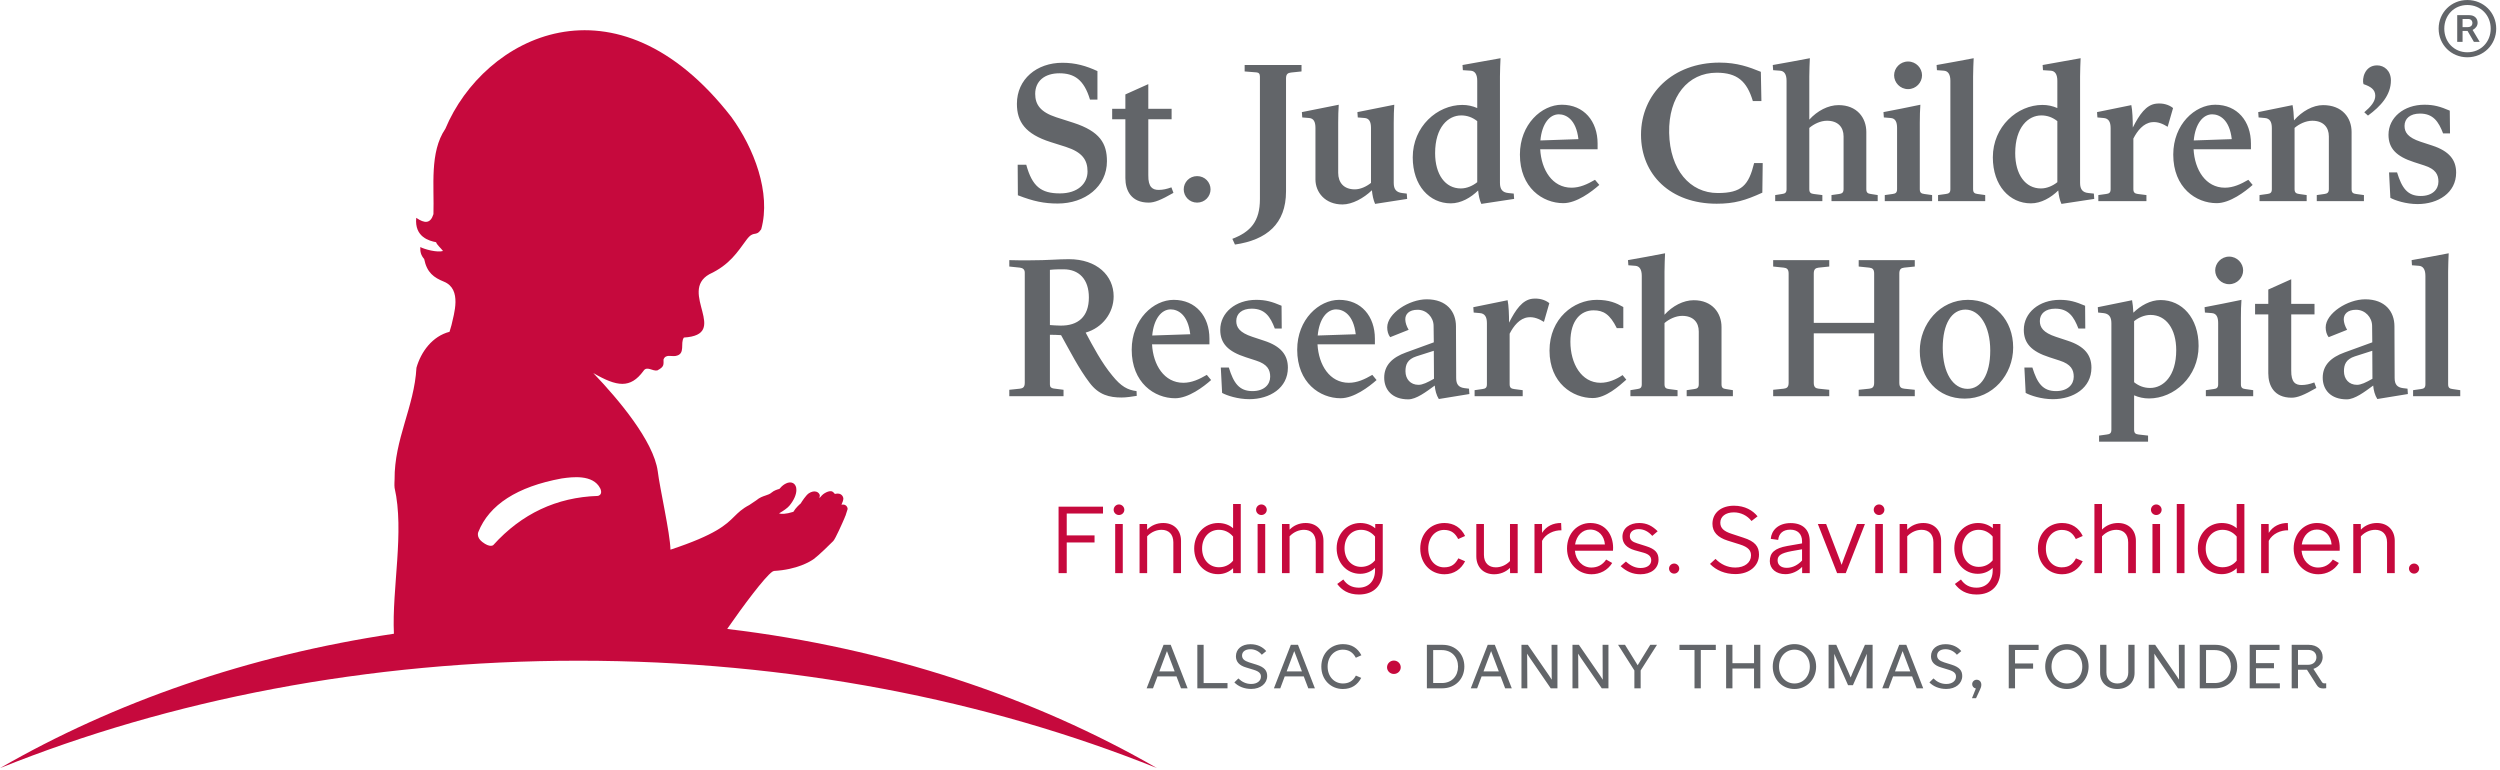 <?xml version="1.0" encoding="UTF-8"?>
<svg width="500px" height="154px" viewBox="0 0 500 154" version="1.1" xmlns="http://www.w3.org/2000/svg" xmlns:xlink="http://www.w3.org/1999/xlink">
    <title>st-jude-childrens-horizontal</title>
    <g id="Symbols" stroke="none" stroke-width="1" fill="none" fill-rule="evenodd">
        <g id="st-jude-childrens-horizontal">
            <g id="ALSAC---Danny-Thomas" transform="translate(229.326, 128.821)">
                <path d="M232.287,1.16 C233.354,1.16 233.957,1.779 233.957,2.641 C233.957,3.436 233.393,4.144 232.236,4.144 L230.271,4.144 L230.271,1.16 L232.287,1.16 Z M229.012,8.843 L230.271,8.843 L230.271,5.128 L232.069,5.128 L233.989,8.135 C234.329,8.67 234.624,8.856 235.303,8.872 C235.55,8.872 235.672,8.843 235.915,8.817 L235.915,7.84 C235.903,7.853 235.585,7.853 235.572,7.853 C235.303,7.853 235.156,7.75 235.034,7.548 L233.354,4.955 C234.467,4.58 235.207,3.686 235.207,2.615 C235.207,1.173 234.124,0.144 232.425,0.144 L229.012,0.144 L229.012,8.843 Z M220.611,8.843 L226.643,8.843 L226.643,7.84 L221.867,7.84 L221.867,4.833 L225.47,4.833 L225.47,3.811 L221.867,3.811 L221.867,1.173 L226.585,1.173 L226.585,0.144 L220.611,0.144 L220.611,8.843 Z M213.595,1.196 C215.624,1.196 216.854,2.628 216.854,4.49 C216.854,6.359 215.637,7.785 213.621,7.785 L211.883,7.785 L211.883,1.196 L213.595,1.196 Z M210.624,8.843 L213.685,8.843 C216.303,8.843 218.114,6.99 218.114,4.49 C218.114,1.99 216.38,0.144 213.768,0.144 L210.624,0.144 L210.624,8.843 Z M201.566,2.75 L201.54,1.907 L202.092,2.75 L206.278,8.843 L207.611,8.843 L207.611,0.144 L206.438,0.144 L206.47,6.304 L206.479,7.119 L205.951,6.304 L201.704,0.144 L200.419,0.144 L200.419,8.843 L201.588,8.843 L201.566,2.75 Z M194.146,7.875 C192.877,7.875 191.957,7.067 191.957,5.66 L191.957,0.144 L190.694,0.144 L190.694,5.763 C190.694,7.724 192.117,8.981 194.146,8.981 C196.14,8.981 197.588,7.689 197.588,5.763 L197.588,0.144 L196.329,0.144 L196.329,5.66 C196.329,7.067 195.393,7.875 194.146,7.875 L194.146,7.875 Z M184.06,7.875 C182.306,7.875 180.976,6.455 180.976,4.49 C180.976,2.526 182.306,1.109 184.06,1.109 C185.8,1.109 187.133,2.526 187.133,4.49 C187.133,6.455 185.8,7.875 184.06,7.875 L184.06,7.875 Z M184.06,-3.8430797e-14 C181.64,-3.8430797e-14 179.713,1.885 179.713,4.49 C179.713,7.106 181.64,8.981 184.06,8.981 C186.463,8.981 188.393,7.106 188.393,4.49 C188.393,1.885 186.463,-3.8430797e-14 184.06,-3.8430797e-14 L184.06,-3.8430797e-14 Z M173.681,8.843 L173.681,4.913 L177.294,4.913 L177.294,3.872 L173.681,3.872 L173.681,1.173 L178.396,1.173 L178.396,0.144 L172.422,0.144 L172.422,8.843 L173.681,8.843 Z M166.617,9.228 C166.803,8.843 166.941,8.51 166.941,8.144 C166.941,7.494 166.524,7.125 166.002,7.125 C165.496,7.125 165.108,7.538 165.108,8.01 C165.108,8.462 165.415,8.798 165.848,8.875 L165.066,10.821 L165.88,10.821 L166.617,9.228 Z M159.935,8.971 C161.832,8.971 163.121,7.853 163.121,6.381 C163.121,5.327 162.604,4.619 160.979,4.109 L159.496,3.647 C158.547,3.337 158.095,2.952 158.095,2.282 C158.095,1.532 158.723,1.022 159.781,1.022 C160.637,1.022 161.47,1.42 162.05,2.131 L162.931,1.397 C162.278,0.628 161.233,0.016 159.781,0.016 C158.031,0.016 156.874,0.987 156.874,2.442 C156.874,3.51 157.515,4.269 158.925,4.676 L160.46,5.151 C161.585,5.5 161.874,5.936 161.874,6.506 C161.874,7.359 161.104,7.974 159.935,7.974 C158.89,7.974 158.044,7.538 157.364,6.865 L156.556,7.663 C157.364,8.481 158.547,8.971 159.935,8.971 L159.935,8.971 Z M149.672,5.462 L151.194,1.397 L152.733,5.462 L149.672,5.462 Z M154.005,8.843 L155.322,8.843 L151.935,0.144 L150.515,0.144 L147.127,8.843 L148.396,8.843 L149.287,6.455 L153.095,6.455 L154.005,8.843 Z M137.537,3.125 L137.528,1.942 L138.044,3.147 L140.287,8.221 L141.258,8.221 L143.508,3.147 L144.037,1.933 L144.012,3.125 L143.986,8.843 L145.197,8.843 L145.197,0.144 L143.662,0.144 L141.258,5.577 L140.803,6.679 L140.338,5.577 L137.928,0.144 L136.393,0.144 L136.393,8.843 L137.566,8.843 L137.537,3.125 Z M129.569,7.875 C127.816,7.875 126.479,6.455 126.479,4.49 C126.479,2.526 127.816,1.109 129.569,1.109 C131.303,1.109 132.64,2.526 132.64,4.49 C132.64,6.455 131.303,7.875 129.569,7.875 L129.569,7.875 Z M129.569,-3.8430797e-14 C127.146,-3.8430797e-14 125.223,1.885 125.223,4.49 C125.223,7.106 127.146,8.981 129.569,8.981 C131.973,8.981 133.899,7.106 133.899,4.49 C133.899,1.885 131.973,-3.8430797e-14 129.569,-3.8430797e-14 L129.569,-3.8430797e-14 Z M121.483,8.843 L122.742,8.843 L122.742,0.144 L121.483,0.144 L121.483,3.824 L117.162,3.824 L117.162,0.144 L115.899,0.144 L115.899,8.843 L117.162,8.843 L117.162,4.891 L121.483,4.891 L121.483,8.843 Z M106.566,1.183 L109.576,1.183 L109.576,8.843 L110.835,8.843 L110.835,1.183 L113.835,1.183 L113.835,0.144 L106.566,0.144 L106.566,1.183 Z M102.072,0.144 L100.726,0.144 L98.207,4.231 L95.675,0.144 L94.29,0.144 L97.55,5.272 L97.55,8.843 L98.806,8.843 L98.806,5.272 L102.072,0.144 Z M86.316,2.75 L86.294,1.907 L86.845,2.75 L91.028,8.843 L92.364,8.843 L92.364,0.144 L91.191,0.144 L91.213,6.304 L91.226,7.119 L90.697,6.304 L86.454,0.144 L85.169,0.144 L85.169,8.843 L86.342,8.843 L86.316,2.75 Z M76.108,2.75 L76.088,1.907 L76.64,2.75 L80.822,8.843 L82.162,8.843 L82.162,0.144 L80.986,0.144 L81.012,6.304 L81.024,7.119 L80.496,6.304 L76.249,0.144 L74.967,0.144 L74.967,8.843 L76.14,8.843 L76.108,2.75 Z M67.374,5.462 L68.896,1.397 L70.435,5.462 L67.374,5.462 Z M71.704,8.843 L73.031,8.843 L69.637,0.144 L68.217,0.144 L64.829,8.843 L66.101,8.843 L66.996,6.455 L70.8,6.455 L71.704,8.843 Z M59.021,1.196 C61.05,1.196 62.284,2.628 62.284,4.49 C62.284,6.359 61.063,7.785 59.047,7.785 L57.31,7.785 L57.31,1.196 L59.021,1.196 Z M56.05,8.843 L59.108,8.843 C61.726,8.843 63.544,6.99 63.544,4.49 C63.544,1.99 61.806,0.144 59.197,0.144 L56.05,0.144 L56.05,8.843 Z" id="Fill-11" fill="#626569"></path>
                <path d="M49.445,5.971 C50.201,5.971 50.823,5.388 50.823,4.638 C50.823,3.894 50.201,3.291 49.445,3.291 C48.701,3.291 48.082,3.894 48.082,4.638 C48.082,5.388 48.701,5.971 49.445,5.971" id="Fill-13" fill="#C6093D"></path>
                <path d="M39.247,7.874 C37.519,7.861 36.199,6.493 36.199,4.496 C36.199,2.464 37.558,1.111 39.234,1.111 C40.433,1.111 41.263,1.643 41.84,2.73 L42.952,2.23 C42.221,0.823 41.035,0.005 39.26,0.005 C36.856,0.005 34.939,1.829 34.939,4.496 C34.939,7.153 36.856,8.98 39.247,8.98 C41.013,8.98 42.196,8.124 42.92,6.755 L41.853,6.297 C41.288,7.364 40.446,7.874 39.247,7.874 L39.247,7.874 Z M28.003,5.461 L29.522,1.396 L31.061,5.461 L28.003,5.461 Z M32.333,8.845 L33.654,8.845 L30.269,0.14 L28.843,0.14 L25.455,8.845 L26.728,8.845 L27.619,6.457 L31.426,6.457 L32.333,8.845 Z M20.92,8.967 C22.821,8.967 24.109,7.852 24.109,6.384 C24.109,5.326 23.593,4.618 21.962,4.108 L20.481,3.646 C19.538,3.336 19.083,2.948 19.083,2.281 C19.083,1.531 19.712,1.025 20.766,1.025 C21.628,1.025 22.458,1.419 23.032,2.13 L23.92,1.396 C23.263,0.624 22.218,0.018 20.766,0.018 C19.019,0.018 17.859,0.986 17.859,2.438 C17.859,3.512 18.503,4.271 19.913,4.679 L21.449,5.15 C22.574,5.499 22.862,5.935 22.862,6.509 C22.862,7.352 22.09,7.973 20.92,7.973 C19.875,7.973 19.032,7.541 18.349,6.868 L17.545,7.662 C18.349,8.48 19.538,8.967 20.92,8.967 L20.92,8.967 Z M16.176,7.787 L11.401,7.787 L11.401,0.14 L10.141,0.14 L10.141,8.845 L16.176,8.845 L16.176,7.787 Z M2.545,5.461 L4.064,1.396 L5.606,5.461 L2.545,5.461 Z M6.875,8.845 L8.196,8.845 L4.814,0.14 L3.388,0.14 L-2.73285668e-13,8.845 L1.272,8.845 L2.17,6.457 L5.971,6.457 L6.875,8.845 Z" id="Fill-15" fill="#626569"></path>
            </g>
            <path d="M482.812,112.707 C482.255,112.707 481.793,113.169 481.793,113.713 C481.793,114.265 482.255,114.726 482.812,114.726 C483.373,114.726 483.832,114.265 483.832,113.713 C483.832,113.169 483.373,112.707 482.812,112.707 L482.812,112.707 Z M475.062,105.963 C476.444,105.963 477.409,106.819 477.409,108.473 L477.409,114.627 L478.95,114.627 L478.95,108.165 C478.95,106.06 477.562,104.601 475.386,104.601 C474.136,104.601 472.998,105.069 472.175,105.931 L472.152,104.806 L470.655,104.806 L470.655,114.627 L472.175,114.627 L472.175,107.262 C473.059,106.329 474.117,105.963 475.062,105.963 L475.062,105.963 Z M463.351,105.912 C465.082,105.912 466.197,107.197 466.316,108.89 L460.351,108.89 C460.636,107.085 461.851,105.912 463.351,105.912 L463.351,105.912 Z M467.774,112.595 L466.566,111.912 C465.851,112.97 464.851,113.508 463.601,113.508 C461.851,113.508 460.482,112.082 460.312,110.143 L467.934,110.143 C467.947,109.938 467.947,109.765 467.947,109.56 C467.947,107.012 466.486,104.601 463.386,104.601 C460.851,104.601 458.732,106.63 458.732,109.707 C458.732,112.688 460.944,114.854 463.646,114.854 C465.335,114.854 466.87,114.06 467.774,112.595 L467.774,112.595 Z M457.62,106.06 L457.562,104.601 C456.002,104.579 454.595,105.22 453.748,106.576 L453.732,104.806 L452.229,104.806 L452.229,114.627 L453.748,114.627 L453.748,108.165 C454.466,106.746 456.155,106.018 457.62,106.06 L457.62,106.06 Z M441.143,109.707 C441.143,107.544 442.511,105.963 444.514,105.963 C445.607,105.963 446.591,106.419 447.341,107.313 L447.341,112.137 C446.607,113.018 445.627,113.451 444.514,113.451 C442.511,113.451 441.143,111.838 441.143,109.707 L441.143,109.707 Z M447.357,114.627 L448.877,114.627 L448.877,100.797 L447.341,100.797 L447.341,105.646 C446.553,104.957 445.514,104.601 444.341,104.601 C441.611,104.617 439.566,106.819 439.566,109.707 C439.566,112.595 441.585,114.835 444.341,114.835 C445.514,114.835 446.572,114.399 447.341,113.637 L447.357,114.627 Z M435.354,114.627 L436.893,114.627 L436.893,100.797 L435.354,100.797 L435.354,114.627 Z M430.492,114.63 L432.014,114.63 L432.014,104.806 L430.492,104.806 L430.492,114.63 Z M431.248,103.002 C431.841,103.002 432.325,102.544 432.325,101.957 C432.325,101.374 431.841,100.89 431.248,100.89 C430.668,100.89 430.191,101.374 430.191,101.957 C430.191,102.544 430.668,103.002 431.248,103.002 L431.248,103.002 Z M423.287,105.963 C424.671,105.963 425.636,106.819 425.636,108.473 L425.636,114.627 L427.178,114.627 L427.178,108.165 C427.178,106.06 425.787,104.601 423.611,104.601 C422.364,104.601 421.226,105.069 420.402,105.912 L420.402,100.797 L418.883,100.797 L418.883,114.627 L420.402,114.627 L420.402,107.262 C421.287,106.329 422.341,105.963 423.287,105.963 L423.287,105.963 Z M412.409,104.601 C409.617,104.601 407.579,106.765 407.579,109.707 C407.579,112.672 409.636,114.854 412.428,114.854 C414.351,114.854 415.777,113.79 416.546,112.252 L415.194,111.669 C414.601,112.768 413.893,113.467 412.332,113.467 C410.521,113.467 409.175,111.951 409.175,109.707 C409.175,107.544 410.521,105.983 412.354,105.983 C413.851,105.983 414.627,106.746 415.159,107.81 L416.546,107.197 C415.758,105.563 414.332,104.601 412.409,104.601 L412.409,104.601 Z M392.434,109.653 C392.434,107.544 393.764,105.963 395.742,105.963 C396.822,105.963 397.784,106.419 398.537,107.313 L398.537,112.069 C397.806,112.935 396.845,113.374 395.742,113.374 C393.764,113.374 392.434,111.758 392.434,109.653 L392.434,109.653 Z M400.082,114.098 L400.082,104.806 L398.572,104.806 L398.572,105.659 C397.784,104.979 396.745,104.601 395.572,104.601 C392.864,104.617 390.861,106.819 390.861,109.653 C390.861,112.518 392.841,114.762 395.55,114.762 C396.729,114.762 397.768,114.326 398.537,113.566 L398.537,114.098 C398.537,116.143 397.303,117.534 395.287,117.534 C393.938,117.534 392.918,116.979 392.191,115.899 L390.973,116.794 C391.877,118.008 393.188,118.903 395.322,118.903 C398.421,118.903 400.082,116.944 400.082,114.098 L400.082,114.098 Z M384.335,105.963 C385.72,105.963 386.681,106.819 386.681,108.473 L386.681,114.627 L388.223,114.627 L388.223,108.165 C388.223,106.06 386.835,104.601 384.659,104.601 C383.409,104.601 382.274,105.069 381.447,105.931 L381.425,104.806 L379.928,104.806 L379.928,114.627 L381.447,114.627 L381.447,107.262 C382.332,106.329 383.389,105.963 384.335,105.963 L384.335,105.963 Z M375.053,114.63 L376.575,114.63 L376.575,104.806 L375.053,104.806 L375.053,114.63 Z M375.803,103.002 C376.396,103.002 376.88,102.544 376.88,101.957 C376.88,101.374 376.396,100.89 375.803,100.89 C375.223,100.89 374.745,101.374 374.745,101.957 C374.745,102.544 375.223,103.002 375.803,103.002 L375.803,103.002 Z M372.986,104.806 L371.402,104.806 L368.768,111.723 L368.325,112.97 L367.864,111.723 L365.229,104.806 L363.572,104.806 L367.421,114.627 L369.152,114.627 L372.986,104.806 Z M355.521,112.082 C355.521,111.117 356.155,110.637 358.329,110.223 L360.409,109.858 L360.409,112.104 C359.62,112.951 358.579,113.566 357.335,113.566 C356.216,113.566 355.521,112.996 355.521,112.082 L355.521,112.082 Z M360.428,114.627 L361.947,114.627 L361.947,108.242 C361.947,106.002 360.601,104.617 358.136,104.617 C355.579,104.617 354.274,106.137 354.155,107.774 L355.639,107.979 C355.752,106.726 356.579,105.931 358.062,105.931 C359.524,105.931 360.409,106.8 360.409,108.242 L360.409,108.681 L357.466,109.194 C354.905,109.653 353.96,110.56 353.96,112.233 C353.96,113.733 355.2,114.835 357.079,114.835 C358.351,114.835 359.582,114.246 360.428,113.374 L360.428,114.627 Z M347.085,114.816 C349.912,114.816 351.8,113.146 351.8,110.922 C351.8,109.326 351.046,108.281 348.643,107.524 L346.335,106.765 C344.796,106.268 344.062,105.646 344.062,104.54 C344.062,103.322 345.101,102.473 346.777,102.473 C348.139,102.473 349.454,103.098 350.3,104.201 L351.511,103.268 C350.566,102.092 348.986,101.143 346.793,101.143 C344.255,101.143 342.489,102.544 342.489,104.771 C342.489,106.38 343.508,107.486 345.546,108.127 L347.931,108.874 C349.758,109.441 350.204,110.162 350.204,111.092 C350.204,112.483 348.97,113.508 347.066,113.508 C345.431,113.508 344.136,112.822 343.101,111.781 L342.002,112.784 C343.216,114.06 345.005,114.816 347.085,114.816 L347.085,114.816 Z M334.829,112.707 C334.268,112.707 333.806,113.169 333.806,113.713 C333.806,114.265 334.268,114.726 334.829,114.726 C335.386,114.726 335.848,114.265 335.848,113.713 C335.848,113.169 335.386,112.707 334.829,112.707 L334.829,112.707 Z M324.123,113.236 C325.296,114.3 326.527,114.854 328.088,114.854 C330.165,114.854 331.707,113.749 331.707,111.912 C331.707,110.582 331.069,109.803 329.165,109.213 L327.418,108.662 C326.47,108.377 325.97,107.979 325.97,107.217 C325.97,106.399 326.63,105.829 327.742,105.829 C328.8,105.829 329.7,106.329 330.454,107.178 L331.534,106.249 C330.454,105.188 329.38,104.601 327.838,104.601 C325.989,104.601 324.489,105.585 324.489,107.351 C324.489,108.624 325.258,109.56 326.95,110.053 L328.777,110.56 C329.78,110.867 330.245,111.306 330.245,112.069 C330.245,112.951 329.473,113.601 328.123,113.601 C327.2,113.601 326.258,113.281 325.181,112.306 L324.123,113.236 Z M318.021,105.912 C319.752,105.912 320.864,107.197 320.979,108.89 L315.014,108.89 C315.303,107.085 316.514,105.912 318.021,105.912 L318.021,105.912 Z M322.441,112.595 L321.232,111.912 C320.518,112.97 319.518,113.508 318.264,113.508 C316.514,113.508 315.152,112.082 314.979,110.143 L322.595,110.143 C322.62,109.938 322.62,109.765 322.62,109.56 C322.62,107.012 321.152,104.601 318.056,104.601 C315.514,104.601 313.405,106.63 313.405,109.707 C313.405,112.688 315.611,114.854 318.306,114.854 C320.002,114.854 321.537,114.06 322.441,112.595 L322.441,112.595 Z M312.287,106.06 L312.226,104.601 C310.665,104.579 309.264,105.22 308.415,106.576 L308.399,104.806 L306.896,104.806 L306.896,114.627 L308.415,114.627 L308.415,108.165 C309.133,106.746 310.825,106.018 312.287,106.06 L312.287,106.06 Z M302.018,114.627 L303.537,114.627 L303.537,104.806 L301.998,104.806 L301.998,112.217 C301.133,113.108 300.095,113.467 299.149,113.467 C297.771,113.467 296.787,112.617 296.787,110.96 L296.787,104.806 L295.264,104.806 L295.264,111.268 C295.264,113.374 296.633,114.854 298.825,114.854 C300.037,114.854 301.171,114.399 301.998,113.579 L302.018,114.627 Z M288.88,104.601 C286.088,104.601 284.05,106.765 284.05,109.707 C284.05,112.672 286.107,114.854 288.899,114.854 C290.829,114.854 292.248,113.79 293.018,112.252 L291.668,111.669 C291.072,112.768 290.361,113.467 288.806,113.467 C286.995,113.467 285.649,111.951 285.649,109.707 C285.649,107.544 286.995,105.983 288.819,105.983 C290.325,105.983 291.091,106.746 291.636,107.81 L293.018,107.197 C292.229,105.563 290.803,104.601 288.88,104.601 L288.88,104.601 Z M268.905,109.653 C268.905,107.544 270.236,105.963 272.216,105.963 C273.293,105.963 274.258,106.419 275.008,107.313 L275.008,112.069 C274.277,112.935 273.312,113.374 272.216,113.374 C270.236,113.374 268.905,111.758 268.905,109.653 L268.905,109.653 Z M276.55,114.098 L276.55,104.806 L275.046,104.806 L275.046,105.659 C274.258,104.979 273.216,104.601 272.043,104.601 C269.335,104.617 267.329,106.819 267.329,109.653 C267.329,112.518 269.309,114.762 272.024,114.762 C273.2,114.762 274.239,114.326 275.008,113.566 L275.008,114.098 C275.008,116.143 273.774,117.534 271.755,117.534 C270.409,117.534 269.386,116.979 268.662,115.899 L267.444,116.794 C268.345,118.008 269.655,118.903 271.79,118.903 C274.889,118.903 276.55,116.944 276.55,114.098 L276.55,114.098 Z M260.806,105.963 C262.188,105.963 263.149,106.819 263.149,108.473 L263.149,114.627 L264.691,114.627 L264.691,108.165 C264.691,106.06 263.309,104.601 261.13,104.601 C259.88,104.601 258.748,105.069 257.918,105.931 L257.902,104.806 L256.396,104.806 L256.396,114.627 L257.918,114.627 L257.918,107.262 C258.803,106.329 259.864,105.963 260.806,105.963 L260.806,105.963 Z M251.521,114.63 L253.043,114.63 L253.043,104.806 L251.521,104.806 L251.521,114.63 Z M252.271,103.002 C252.87,103.002 253.351,102.544 253.351,101.957 C253.351,101.374 252.87,100.89 252.271,100.89 C251.7,100.89 251.213,101.374 251.213,101.957 C251.213,102.544 251.7,103.002 252.271,103.002 L252.271,103.002 Z M240.418,109.707 C240.418,107.544 241.784,105.963 243.787,105.963 C244.886,105.963 245.867,106.419 246.617,107.313 L246.617,112.137 C245.886,113.018 244.902,113.451 243.787,113.451 C241.784,113.451 240.418,111.838 240.418,109.707 L240.418,109.707 Z M246.633,114.627 L248.155,114.627 L248.155,100.797 L246.617,100.797 L246.617,105.646 C245.832,104.957 244.787,104.601 243.614,104.601 C240.883,104.617 238.838,106.819 238.838,109.707 C238.838,112.595 240.864,114.835 243.614,114.835 C244.787,114.835 245.845,114.399 246.617,113.637 L246.633,114.627 Z M232.319,105.963 C233.707,105.963 234.668,106.819 234.668,108.473 L234.668,114.627 L236.204,114.627 L236.204,108.165 C236.204,106.06 234.822,104.601 232.643,104.601 C231.393,104.601 230.261,105.069 229.431,105.931 L229.415,104.806 L227.912,104.806 L227.912,114.627 L229.431,114.627 L229.431,107.262 C230.319,106.329 231.377,105.963 232.319,105.963 L232.319,105.963 Z M223.037,114.63 L224.556,114.63 L224.556,104.806 L223.037,104.806 L223.037,114.63 Z M223.784,103.002 C224.383,103.002 224.867,102.544 224.867,101.957 C224.867,101.374 224.383,100.89 223.784,100.89 C223.213,100.89 222.729,101.374 222.729,101.957 C222.729,102.544 223.213,103.002 223.784,103.002 L223.784,103.002 Z M213.348,114.627 L213.348,108.496 L218.909,108.496 L218.909,107.085 L213.348,107.085 L213.348,102.701 L220.601,102.701 L220.601,101.329 L211.713,101.329 L211.713,114.627 L213.348,114.627 Z" id="Finding-cures.-Saving-children." fill="#C6093D"></path>
            <path d="M227.351,79.172 L227.309,78.22 C225.527,77.996 224.216,77.297 222.469,75.127 C220.376,72.627 218.553,69.204 217.133,66.518 C220.492,65.56 222.729,62.579 222.729,59.268 C222.729,55.146 219.408,51.836 213.783,51.836 C211.543,51.836 209.613,52.06 206.104,52.06 C204.803,52.092 203.271,52.06 201.86,52.025 L201.86,53.307 L203.979,53.528 C204.575,53.602 204.953,53.9 204.953,54.521 L204.953,76.557 C204.953,77.445 204.575,77.662 203.979,77.736 L201.86,77.957 L201.86,79.243 L212.706,79.243 L212.706,77.957 L210.726,77.701 C210.242,77.627 209.982,77.406 209.982,76.893 L209.982,66.954 C210.803,66.954 211.658,66.996 212.216,67.031 C213.966,70.156 215.761,73.73 217.921,76.557 C219.748,78.986 221.87,79.502 224.335,79.502 C225.264,79.502 226.418,79.32 227.351,79.172 L227.351,79.172 Z M212.107,65.121 C211.325,65.121 210.652,65.047 209.982,65.009 L209.982,53.97 C210.912,53.861 211.883,53.861 212.706,53.861 C215.799,53.861 217.774,55.848 217.774,59.486 C217.774,63.39 215.569,65.156 212.107,65.121 L212.107,65.121 Z M242.222,76.009 L241.363,74.973 C239.838,75.861 238.347,76.557 236.665,76.557 C232.831,76.557 230.626,72.989 230.408,68.871 L241.886,68.871 L241.886,67.73 C241.886,63.281 239.168,59.97 234.732,59.97 C230.703,59.97 226.341,63.868 226.341,69.938 C226.341,76.557 230.889,79.65 235.027,79.65 C237.678,79.65 240.697,77.371 242.222,76.009 L242.222,76.009 Z M234.129,61.877 C235.585,61.877 237.601,62.916 238.049,66.848 L230.444,67.102 C230.742,63.755 232.306,61.877 234.129,61.877 L234.129,61.877 Z M257.578,73.544 C257.578,71.009 256.197,69.236 252.803,68.137 L250.46,67.361 C247.921,66.518 247.254,65.483 247.254,64.201 C247.254,62.73 248.37,61.733 250.347,61.733 C252.992,61.733 254.075,63.352 254.963,65.707 L256.347,65.707 L256.309,61.15 C254.408,60.339 253.142,59.97 251.242,59.97 C247.107,59.97 244.049,62.541 244.049,65.964 C244.049,68.688 245.613,70.307 249.152,71.445 L251.2,72.111 C253.517,72.842 254.037,73.986 254.037,75.345 C254.037,76.893 252.844,78.22 250.498,78.22 C247.847,78.22 246.729,76.637 245.764,73.502 L244.162,73.502 L244.421,78.582 C245.347,79.098 247.553,79.836 249.857,79.836 C253.963,79.836 257.578,77.592 257.578,73.544 L257.578,73.544 Z M275.315,76.009 L274.46,74.973 C272.934,75.861 271.44,76.557 269.764,76.557 C265.924,76.557 263.729,72.989 263.501,68.871 L274.979,68.871 L274.979,67.73 C274.979,63.281 272.264,59.97 267.828,59.97 C263.803,59.97 259.44,63.868 259.44,69.938 C259.44,76.557 263.985,79.65 268.126,79.65 C270.771,79.65 273.787,77.371 275.315,76.009 L275.315,76.009 Z M267.226,61.877 C268.684,61.877 270.694,62.916 271.146,66.848 L263.543,67.102 C263.838,63.755 265.402,61.877 267.226,61.877 L267.226,61.877 Z M287.764,79.804 L293.879,78.807 L293.799,77.736 L292.912,77.627 C291.719,77.48 291.235,76.858 291.235,75.605 L291.194,65.265 C291.194,62.323 289.331,59.861 285.344,59.861 C281.838,59.861 277.444,62.653 277.444,65.483 C277.444,66.188 277.629,66.922 278.037,67.435 L281.729,65.964 C281.28,65.195 281.094,64.57 281.059,63.941 C281.021,62.836 281.799,61.954 283.517,61.954 C285.344,61.954 286.719,63.464 286.719,65.195 L286.761,68.467 L281.206,70.489 C278.444,71.483 276.841,73.066 276.841,75.531 C276.841,77.925 278.408,79.871 281.649,79.871 C283.251,79.871 285.232,78.368 286.95,77.111 C287.021,78.034 287.28,79.063 287.764,79.804 L287.764,79.804 Z M281.094,74.243 C281.094,72.954 281.466,71.855 283.293,71.265 L286.761,70.156 L286.799,75.752 C285.495,76.489 284.524,76.967 283.706,76.967 C282.101,76.967 281.094,75.826 281.094,74.243 L281.094,74.243 Z M304.54,78.034 L302.825,77.81 C302.299,77.736 301.928,77.592 301.928,76.858 L301.928,66.739 C302.713,65.195 303.94,63.646 305.62,63.464 C306.771,63.32 307.854,63.794 308.787,64.38 L309.867,60.63 C309.046,59.97 307.854,59.605 306.508,59.743 C304.463,59.97 303.123,61.954 301.812,64.528 C301.812,63.06 301.745,61.073 301.521,60.044 L294.662,61.441 L294.735,62.509 L295.96,62.618 C296.972,62.688 297.383,63.39 297.383,64.643 L297.383,76.858 C297.383,77.592 297.046,77.736 296.485,77.81 L294.921,78.034 L294.921,79.243 L304.54,79.243 L304.54,78.034 Z M314.078,68.358 C314.078,63.977 316.242,62.066 318.703,62.066 C320.674,62.066 321.979,62.836 323.36,65.63 L324.662,65.63 L324.662,61.406 C323.251,60.592 321.831,59.97 319.335,59.97 C314.754,59.97 309.902,63.685 309.902,70.121 C309.902,76.637 314.565,79.611 318.553,79.611 C321.162,79.611 323.806,77.223 325.261,75.935 L324.514,75.018 C323.21,75.9 321.684,76.557 320.113,76.557 C316.242,76.557 314.078,72.662 314.078,68.358 L314.078,68.358 Z M335.511,78.034 L333.796,77.81 C333.238,77.736 332.902,77.592 332.902,76.858 L332.902,64.608 C333.796,63.832 335.136,63.172 336.44,63.172 C338.642,63.172 339.754,64.457 339.754,66.294 L339.754,76.858 C339.754,77.592 339.386,77.736 338.867,77.81 L337.335,78.034 L337.335,79.243 L346.578,79.243 L346.578,78.034 L345.203,77.81 C344.642,77.736 344.303,77.592 344.303,76.858 L344.303,65.412 C344.303,62.579 342.44,60.044 338.754,60.044 C336.662,60.044 334.504,61.185 332.902,62.948 L332.902,54.304 C332.902,52.938 332.976,51.691 333.014,50.656 C331.559,50.954 327.126,51.762 325.594,52.025 L325.671,53.054 L327.085,53.163 C327.908,53.236 328.354,53.9 328.354,55.188 L328.354,76.858 C328.354,77.592 328.017,77.736 327.456,77.81 L326.081,78.034 L326.081,79.243 L335.511,79.243 L335.511,78.034 Z M365.851,77.957 L363.726,77.736 C363.126,77.662 362.754,77.445 362.754,76.557 L362.754,66.666 L374.831,66.666 L374.831,76.557 C374.831,77.445 374.456,77.662 373.863,77.736 L371.738,77.957 L371.738,79.243 L382.956,79.243 L382.956,77.957 L380.835,77.736 C380.232,77.662 379.863,77.445 379.863,76.557 L379.863,54.707 C379.863,53.823 380.232,53.602 380.835,53.528 L382.956,53.307 L382.956,52.025 L371.738,52.025 L371.738,53.307 L373.863,53.528 C374.456,53.602 374.831,53.823 374.831,54.707 L374.831,64.57 L362.754,64.57 L362.754,54.707 C362.754,53.823 363.126,53.602 363.726,53.528 L365.851,53.307 L365.851,52.025 L354.633,52.025 L354.633,53.307 L356.754,53.528 C357.351,53.602 357.726,53.823 357.726,54.707 L357.726,76.557 C357.726,77.445 357.351,77.662 356.754,77.736 L354.633,77.957 L354.633,79.243 L365.851,79.243 L365.851,77.957 Z M383.956,70.195 C383.956,75.679 387.575,79.723 392.944,79.723 C398.537,79.723 402.633,74.941 402.633,69.496 C402.633,64.054 398.947,59.97 393.575,59.97 C387.982,59.97 383.956,64.791 383.956,70.195 L383.956,70.195 Z M398.049,70.121 C398.049,74.973 396.184,77.771 393.508,77.771 C390.633,77.771 388.546,74.611 388.546,69.573 C388.546,64.752 390.338,61.919 393.091,61.919 C395.886,61.919 398.049,65.121 398.049,70.121 L398.049,70.121 Z M418.287,73.544 C418.287,71.009 416.915,69.236 413.517,68.137 L411.171,67.361 C408.633,66.518 407.969,65.483 407.969,64.201 C407.969,62.73 409.078,61.733 411.059,61.733 C413.703,61.733 414.783,63.352 415.681,65.707 L417.056,65.707 L417.021,61.15 C415.12,60.339 413.854,59.97 411.953,59.97 C407.819,59.97 404.761,62.541 404.761,65.964 C404.761,68.688 406.328,70.307 409.863,71.445 L411.912,72.111 C414.229,72.842 414.748,73.986 414.748,75.345 C414.748,76.893 413.556,78.22 411.203,78.22 C408.562,78.22 407.44,76.637 406.476,73.502 L404.876,73.502 L405.133,78.582 C406.065,79.098 408.261,79.836 410.578,79.836 C414.674,79.836 418.287,77.592 418.287,73.544 L418.287,73.544 Z M429.613,87.118 L427.716,86.9 C427.158,86.826 426.822,86.679 426.822,85.941 L426.822,79.063 C427.754,79.467 428.726,79.691 429.806,79.691 C434.799,79.691 439.719,75.387 439.719,69.204 C439.719,63.538 436.37,60.009 432.117,60.009 C430.069,60.009 428.133,61.108 426.671,62.541 C426.639,61.618 426.524,60.63 426.412,60.044 L419.556,61.441 L419.626,62.509 L420.671,62.618 C421.796,62.73 422.277,63.39 422.277,64.643 L422.277,85.941 C422.277,86.679 421.944,86.826 421.379,86.9 L419.815,87.118 L419.815,88.329 L429.613,88.329 L429.613,87.118 Z M430.104,62.986 C433.197,62.986 435.245,65.743 435.245,70.05 C435.245,75.233 432.642,77.592 430.027,77.592 C428.799,77.592 427.754,77.188 426.822,76.445 L426.822,64.233 C427.681,63.538 428.873,62.986 430.104,62.986 L430.104,62.986 Z M448.629,54.082 C448.629,52.65 447.437,51.323 445.835,51.323 C444.229,51.323 443.037,52.65 443.037,54.082 C443.037,55.518 444.229,56.839 445.835,56.839 C447.437,56.839 448.629,55.518 448.629,54.082 L448.629,54.082 Z M450.639,79.243 L450.639,78.034 L449.075,77.81 C448.517,77.736 448.181,77.592 448.181,76.858 L448.181,63.576 C448.181,62.249 448.21,60.996 448.293,59.97 C446.835,60.3 442.405,61.15 440.915,61.441 L440.985,62.509 L442.363,62.618 C443.296,62.688 443.633,63.429 443.633,64.608 L443.633,76.858 C443.633,77.592 443.296,77.736 442.742,77.81 L441.171,78.034 L441.171,79.243 L450.639,79.243 Z M463.271,77.592 L462.863,76.489 C461.969,76.816 461.152,77.005 460.328,77.005 C459.136,77.005 458.203,76.521 458.245,74.06 L458.245,62.877 L462.902,62.877 L462.902,60.778 L458.245,60.778 L458.245,55.848 L453.658,57.909 L453.658,60.778 L451.014,60.778 L451.014,62.877 L453.658,62.877 L453.658,74.646 C453.658,77.111 454.819,79.541 458.319,79.541 C459.476,79.541 460.774,79.025 463.271,77.592 L463.271,77.592 Z M475.466,79.804 L481.575,78.807 L481.504,77.736 L480.607,77.627 C479.415,77.48 478.928,76.858 478.928,75.605 L478.889,65.265 C478.889,62.323 477.027,59.861 473.037,59.861 C469.537,59.861 465.136,62.653 465.136,65.483 C465.136,66.188 465.325,66.922 465.732,67.435 L469.424,65.964 C468.979,65.195 468.79,64.57 468.751,63.941 C468.716,62.836 469.498,61.954 471.213,61.954 C473.037,61.954 474.421,63.464 474.421,65.195 L474.456,68.467 L468.905,70.489 C466.149,71.483 464.543,73.066 464.543,75.531 C464.543,77.925 466.107,79.871 469.351,79.871 C470.956,79.871 472.928,78.368 474.639,77.111 C474.713,78.034 474.976,79.063 475.466,79.804 L475.466,79.804 Z M468.79,74.243 C468.79,72.954 469.162,71.855 470.992,71.265 L474.456,70.156 L474.488,75.752 C473.19,76.489 472.219,76.967 471.399,76.967 C469.796,76.967 468.79,75.826 468.79,74.243 L468.79,74.243 Z M489.626,76.858 L489.626,54.304 C489.626,52.938 489.7,51.691 489.738,50.656 C488.283,50.954 483.844,51.762 482.322,52.025 L482.392,53.054 L483.809,53.163 C484.629,53.236 485.081,53.9 485.081,55.188 L485.081,76.858 C485.081,77.592 484.745,77.736 484.184,77.81 L482.617,78.034 L482.617,79.243 L492.049,79.243 L492.049,78.034 L490.514,77.81 C489.963,77.736 489.626,77.592 489.626,76.858 L489.626,76.858 Z" id="Research-Hospital" fill="#626569"></path>
            <path d="M221.388,32.241 C221.388,28.709 220.007,26.283 214.68,24.552 L211.25,23.453 C208.084,22.421 207.039,20.911 207.039,18.776 C207.039,16.203 208.939,14.658 211.882,14.658 C214.827,14.658 216.802,15.908 217.997,19.917 L219.488,19.917 L219.488,14.219 C217.247,13.187 215.125,12.555 212.478,12.555 C207.337,12.555 203.382,15.834 203.382,20.763 C203.382,24.334 205.029,26.796 210.132,28.414 L213.151,29.369 C216.465,30.44 217.507,31.985 217.507,34.305 C217.507,36.696 215.574,38.68 211.994,38.68 C208.196,38.68 206.443,37.283 205.25,32.946 L203.536,32.946 L203.574,39.052 C206.699,40.267 208.827,40.706 211.548,40.706 C216.988,40.706 221.388,37.324 221.388,32.241 L221.388,32.241 Z M234.689,38.571 L234.282,37.469 C233.388,37.796 232.568,37.981 231.75,37.981 C230.558,37.981 229.622,37.501 229.661,35.036 L229.661,23.856 L234.321,23.856 L234.321,21.757 L229.661,21.757 L229.661,16.824 L225.074,18.885 L225.074,21.757 L222.433,21.757 L222.433,23.856 L225.074,23.856 L225.074,35.626 C225.074,38.09 226.231,40.523 229.738,40.523 C230.891,40.523 232.196,40.004 234.689,38.571 L234.689,38.571 Z M242.109,37.872 C242.109,36.475 240.994,35.222 239.423,35.222 C237.859,35.222 236.744,36.475 236.744,37.872 C236.744,39.267 237.859,40.523 239.423,40.523 C240.994,40.523 242.109,39.267 242.109,37.872 L242.109,37.872 Z M257.205,15.687 C257.205,14.802 257.577,14.584 258.209,14.507 L260.305,14.289 L260.305,13.004 L248.93,13.004 L248.93,14.289 L251.279,14.475 C251.766,14.507 251.984,14.77 251.984,15.318 L251.984,39.821 C251.984,44.273 250.119,46.369 246.471,47.767 L246.991,48.911 C253.327,47.988 257.205,44.786 257.205,38.276 L257.205,15.687 Z M275.02,40.779 L281.43,39.783 L281.353,38.719 L280.423,38.606 C279.231,38.459 278.747,37.837 278.747,36.581 L278.747,24.552 C278.747,23.225 278.782,21.981 278.856,20.946 L271.481,22.421 L271.555,23.488 L272.933,23.6 C273.863,23.674 274.199,24.404 274.199,25.584 L274.199,36.581 C273.27,37.324 272.077,37.872 270.955,37.872 C268.757,37.872 267.638,36.513 267.638,34.562 L267.638,24.552 C267.638,23.225 267.673,21.981 267.75,20.946 L260.375,22.421 L260.449,23.488 L261.821,23.6 C262.757,23.674 263.09,24.404 263.09,25.584 L263.09,35.885 C263.09,38.424 264.994,40.892 268.497,40.892 C270.436,40.892 272.747,39.638 274.382,38.052 C274.465,39.013 274.686,40.042 275.02,40.779 L275.02,40.779 Z M302.824,39.783 L302.75,38.719 L301.67,38.606 C300.475,38.497 299.991,37.837 299.991,36.581 L299.991,15.283 C299.991,13.921 300.068,12.667 300.106,11.642 L292.5,13.004 L292.574,14.036 L294.177,14.142 C294.997,14.219 295.446,14.879 295.446,16.164 L295.446,21.61 C294.51,21.206 293.542,20.985 292.465,20.985 C287.468,20.985 282.548,25.292 282.548,31.469 C282.548,37.132 285.901,40.671 290.154,40.671 C292.202,40.671 294.177,39.526 295.629,38.09 C295.705,39.013 295.927,40.081 296.263,40.779 L302.824,39.783 Z M287.023,30.622 C287.023,25.437 289.629,23.084 292.238,23.084 C293.468,23.084 294.51,23.488 295.446,24.225 L295.446,36.437 C294.584,37.132 293.395,37.69 292.164,37.69 C289.071,37.69 287.023,34.93 287.023,30.622 L287.023,30.622 Z M319.863,36.985 L319,35.959 C317.471,36.844 315.981,37.539 314.302,37.539 C310.462,37.539 308.266,33.972 308.042,29.85 L319.52,29.85 L319.52,28.709 C319.52,24.26 316.802,20.946 312.366,20.946 C308.34,20.946 303.981,24.844 303.981,30.917 C303.981,37.539 308.526,40.632 312.667,40.632 C315.311,40.632 318.33,38.35 319.863,36.985 L319.863,36.985 Z M311.766,22.863 C313.221,22.863 315.234,23.892 315.683,27.828 L308.08,28.09 C308.375,24.735 309.943,22.863 311.766,22.863 L311.766,22.863 Z M352.468,38.533 L352.542,32.61 L350.827,32.61 C349.744,37.023 348.366,38.606 343.558,38.606 C337.968,38.606 333.978,33.933 333.83,26.574 C333.683,19.292 337.596,14.542 343.334,14.542 C347.436,14.542 349.379,16.241 350.568,20.209 L352.282,20.209 L352.17,14.363 C349.818,13.408 347.436,12.52 343.901,12.52 C334.577,12.52 328.202,18.776 328.202,26.946 C328.202,34.93 334.09,40.744 343.334,40.744 C346.875,40.744 349.077,40.081 352.468,38.533 L352.468,38.533 Z M364.471,39.013 L362.757,38.796 C362.199,38.719 361.859,38.571 361.859,37.837 L361.859,25.584 C362.757,24.812 364.093,24.148 365.398,24.148 C367.6,24.148 368.715,25.437 368.715,27.276 L368.715,37.837 C368.715,38.571 368.346,38.719 367.824,38.796 L366.298,39.013 L366.298,40.225 L375.539,40.225 L375.539,39.013 L374.161,38.796 C373.603,38.719 373.263,38.571 373.263,37.837 L373.263,26.392 C373.263,23.562 371.401,21.023 367.712,21.023 C365.622,21.023 363.462,22.161 361.859,23.93 L361.859,15.283 C361.859,13.921 361.936,12.667 361.971,11.642 C360.516,11.933 356.08,12.744 354.552,13.004 L354.629,14.036 L356.042,14.142 C356.869,14.219 357.311,14.879 357.311,16.164 L357.311,37.837 C357.311,38.571 356.978,38.719 356.42,38.796 L355.039,39.013 L355.039,40.225 L364.471,40.225 L364.471,39.013 Z M384.407,15.062 C384.407,13.622 383.218,12.302 381.616,12.302 C380.01,12.302 378.821,13.622 378.821,15.062 C378.821,16.497 380.01,17.824 381.616,17.824 C383.218,17.824 384.407,16.497 384.407,15.062 L384.407,15.062 Z M386.423,40.225 L386.423,39.013 L384.859,38.796 C384.292,38.719 383.959,38.571 383.959,37.837 L383.959,24.552 C383.959,23.225 384,21.981 384.074,20.946 C382.619,21.279 378.183,22.129 376.693,22.421 L376.77,23.488 L378.145,23.6 C379.08,23.674 379.414,24.404 379.414,25.584 L379.414,37.837 C379.414,38.571 379.08,38.719 378.52,38.796 L376.955,39.013 L376.955,40.225 L386.423,40.225 Z M394.619,37.837 L394.619,15.283 C394.619,13.921 394.696,12.667 394.734,11.642 C393.279,11.933 388.843,12.744 387.318,13.004 L387.388,14.036 L388.808,14.142 C389.625,14.219 390.074,14.879 390.074,16.164 L390.074,37.837 C390.074,38.571 389.741,38.719 389.186,38.796 L387.613,39.013 L387.613,40.225 L397.042,40.225 L397.042,39.013 L395.516,38.796 C394.955,38.719 394.619,38.571 394.619,37.837 L394.619,37.837 Z M418.846,39.783 L418.773,38.719 L417.693,38.606 C416.5,38.497 416.016,37.837 416.016,36.581 L416.016,15.283 C416.016,13.921 416.09,12.667 416.125,11.642 L408.523,13.004 L408.6,14.036 L410.199,14.142 C411.02,14.219 411.468,14.879 411.468,16.164 L411.468,21.61 C410.536,21.206 409.564,20.985 408.488,20.985 C403.491,20.985 398.568,25.292 398.568,31.469 C398.568,37.132 401.927,40.671 406.177,40.671 C408.225,40.671 410.199,39.526 411.654,38.09 C411.731,39.013 411.952,40.081 412.289,40.779 L418.846,39.783 Z M403.042,30.622 C403.042,25.437 405.651,23.084 408.263,23.084 C409.491,23.084 410.536,23.488 411.468,24.225 L411.468,36.437 C410.609,37.132 409.414,37.69 408.183,37.69 C405.09,37.69 403.042,34.93 403.042,30.622 L403.042,30.622 Z M429.286,39.013 L427.571,38.796 C427.045,38.719 426.673,38.571 426.673,37.837 L426.673,27.715 C427.455,26.167 428.686,24.626 430.366,24.44 C431.52,24.296 432.6,24.773 433.532,25.36 L434.613,21.61 C433.795,20.946 432.6,20.581 431.257,20.728 C429.209,20.946 427.869,22.933 426.561,25.507 C426.561,24.036 426.488,22.049 426.263,21.023 L419.407,22.421 L419.481,23.488 L420.709,23.6 C421.718,23.674 422.125,24.369 422.125,25.619 L422.125,37.837 C422.125,38.571 421.789,38.719 421.234,38.796 L419.667,39.013 L419.667,40.225 L429.286,40.225 L429.286,39.013 Z M450.529,36.985 L449.67,35.959 C448.141,36.844 446.651,37.539 444.975,37.539 C441.141,37.539 438.936,33.972 438.715,29.85 L450.189,29.85 L450.189,28.709 C450.189,24.26 447.471,20.946 443.039,20.946 C439.01,20.946 434.651,24.844 434.651,30.917 C434.651,37.539 439.196,40.632 443.334,40.632 C445.984,40.632 448.997,38.35 450.529,36.985 L450.529,36.985 Z M442.436,22.863 C443.895,22.863 445.907,23.892 446.353,27.828 L438.75,28.09 C439.048,24.735 440.613,22.863 442.436,22.863 L442.436,22.863 Z M461.334,39.013 L459.805,38.796 C459.286,38.719 458.914,38.571 458.914,37.837 L458.914,25.584 C459.805,24.812 461.148,24.148 462.455,24.148 C464.651,24.148 465.77,25.437 465.77,27.276 L465.77,37.837 C465.77,38.571 465.401,38.719 464.882,38.796 L463.353,39.013 L463.353,40.225 L472.786,40.225 L472.786,39.013 L471.212,38.796 C470.654,38.719 470.318,38.571 470.318,37.837 L470.318,26.392 C470.318,23.562 468.452,21.023 464.613,21.023 C462.6,21.023 460.407,22.238 458.802,24.078 C458.77,23.01 458.651,21.719 458.507,21.023 L451.645,22.421 L451.718,23.488 L452.949,23.6 C453.959,23.674 454.369,24.369 454.369,25.619 L454.369,37.837 C454.369,38.571 454.036,38.719 453.468,38.796 L451.904,39.013 L451.904,40.225 L461.334,40.225 L461.334,39.013 Z M475.055,19.148 C475.055,20.289 474.193,21.315 472.853,22.456 L473.596,23.119 C476.17,21.241 478.183,18.994 478.183,16.094 C478.183,14.142 476.84,13.074 475.423,13.074 C472.891,13.074 472.366,15.834 472.699,16.824 C474.119,17.305 475.055,17.895 475.055,19.148 L475.055,19.148 Z M491.228,34.526 C491.228,31.985 489.846,30.222 486.455,29.113 L484.109,28.347 C481.574,27.497 480.907,26.469 480.907,25.18 C480.907,23.709 482.02,22.715 484.004,22.715 C486.641,22.715 487.721,24.334 488.622,26.683 L490.004,26.683 L489.955,22.129 C488.055,21.315 486.789,20.946 484.888,20.946 C480.757,20.946 477.699,23.52 477.699,26.946 C477.699,29.671 479.263,31.289 482.808,32.427 L484.856,33.09 C487.167,33.824 487.686,34.965 487.686,36.324 C487.686,37.872 486.491,39.196 484.148,39.196 C481.497,39.196 480.382,37.616 479.414,34.485 L477.811,34.485 L478.071,39.565 C479,40.081 481.202,40.815 483.513,40.815 C487.616,40.815 491.228,38.571 491.228,34.526 L491.228,34.526 Z" id="St.-Jude-Children's" fill="#626569"></path>
            <path d="M493.47,0.002 C496.704,0.002 499.243,2.515 499.243,5.729 C499.243,8.941 496.704,11.457 493.47,11.457 C490.246,11.457 487.727,8.941 487.727,5.729 C487.727,2.515 490.246,0.002 493.47,0.002 Z M493.47,1.002 C490.836,1.002 488.858,3.031 488.858,5.729 C488.858,8.425 490.836,10.457 493.47,10.457 C496.134,10.457 498.14,8.425 498.14,5.729 C498.14,3.031 496.134,1.002 493.47,1.002 Z M493.85,3.032 C494.866,3.032 495.523,3.631 495.523,4.564 C495.523,5.125 495.18,5.635 494.587,5.958 L494.587,5.958 L494.52,5.99 L495.937,8.369 L494.777,8.369 L493.507,6.183 L492.514,6.183 L492.514,8.369 L491.443,8.369 L491.443,3.032 Z M493.642,3.795 L492.514,3.795 L492.514,5.42 L493.587,5.42 C494.203,5.42 494.482,5.016 494.482,4.622 C494.482,4.122 494.152,3.795 493.642,3.795 L493.642,3.795 Z" id="Trademark" fill="#626569"></path>
            <path d="M145.523,125.8 L145.468,125.736 C148.609,121.21 152.93,115.406 154.475,114.329 C154.584,114.278 154.661,114.249 154.786,114.191 C159.455,113.922 162.074,112.294 162.763,111.797 C163.645,111.169 166.228,108.662 166.654,108.204 C167.093,107.736 168.436,104.707 168.981,103.431 L168.981,103.431 L168.92,103.537 L169.141,103.031 L169.177,102.896 L169.529,101.797 C169.516,101.46 169.337,101.172 169.048,101.015 C168.834,100.903 168.574,100.903 168.298,100.931 C168.311,100.903 168.321,100.864 168.321,100.864 C168.488,100.515 168.667,100.053 168.667,99.736 L168.667,99.656 C168.619,99.306 168.427,99.024 168.122,98.851 C167.811,98.681 167.401,98.691 166.978,98.787 C166.76,98.508 166.536,98.338 166.475,98.316 C166.385,98.252 165.872,98.072 164.927,98.643 C164.558,98.854 164.189,99.255 163.888,99.627 C163.927,99.338 163.965,99.047 163.965,99.047 C163.882,98.733 163.645,98.479 163.327,98.358 C162.879,98.191 162.314,98.3 161.763,98.659 C161.17,99.063 160.366,100.322 160.138,100.697 C159.939,100.861 159.145,101.55 158.673,102.364 C157.148,102.854 156.199,102.829 155.805,102.675 C156.728,102.14 157.462,101.63 157.863,101.162 C158.77,100.076 159.276,98.928 159.276,97.999 C159.276,97.842 159.263,97.688 159.238,97.537 C159.145,97.108 158.914,96.774 158.58,96.608 C157.664,96.149 156.571,97.072 156.363,97.265 C156.346,97.29 156.042,97.608 155.872,97.787 C155.536,97.867 154.805,98.088 154.327,98.508 C153.991,98.806 153.59,98.941 153.122,99.098 C152.555,99.287 151.923,99.505 151.298,100.034 L151.254,100.069 C151.266,100.06 151.279,100.05 151.295,100.04 C151.183,100.121 150.177,100.787 149.866,100.999 C148.423,101.755 147.657,102.512 146.84,103.319 C145.218,104.928 143.186,106.925 134.093,109.935 C134.016,106.604 131.962,97.662 131.548,94.239 C130.709,88.197 123.693,79.874 118.654,74.608 C123.411,77.371 126.071,77.755 128.686,74.194 C129.379,73.117 130.468,74.278 131.455,74.088 C132.891,73.338 132.705,72.938 132.705,71.896 C133.129,70.781 134.26,71.332 135.1,71.194 C137.215,70.845 135.959,68.624 136.782,67.508 C146.1,66.951 135.6,58.393 141.863,54.848 C145.946,52.951 147.484,50.412 149.302,47.957 C150.802,45.935 151.116,47.515 152.241,45.854 C154.266,38.56 150.766,29.563 146.254,23.374 C123.145,-6.331 96.76,7.364 89.068,25.762 C85.885,30.438 86.869,37.236 86.689,42.826 C86.09,44.768 84.923,44.717 83.247,43.566 C82.866,47.419 85.879,48.185 87.215,48.441 C87.356,48.941 88.234,49.685 88.603,50.201 C87.398,50.547 84.882,49.851 84.061,49.409 C84.026,50.281 84.135,50.999 84.834,51.8 C85.388,54.547 86.782,55.518 88.776,56.329 C92.481,57.832 90.741,62.912 90.305,64.999 C90.17,65.46 90.029,65.922 89.904,66.361 C86.484,67.239 84.199,70.342 83.289,73.556 C82.869,81.358 78.846,87.832 78.917,95.903 C78.917,95.903 78.846,97.085 78.917,97.566 C80.917,106.3 78.362,117.746 78.782,126.746 C49.651,131.088 22.853,140.447 0,153.621 C33.891,139.992 73.436,132.143 115.696,132.143 C157.959,132.143 197.504,139.992 231.395,153.621 C206.696,139.39 177.401,129.604 145.523,125.8 M120.18,98.681 C120.013,99.149 119.539,99.185 119.539,99.185 C111.334,99.451 104.308,102.755 98.661,109.012 C98.661,109.012 98.029,109.624 96.433,108.374 C95.212,107.419 95.657,106.415 95.657,106.415 C97.834,100.944 103.439,97.335 112.302,95.697 L112.561,95.659 C114.375,95.412 118.596,94.826 120.036,97.662 C120.036,97.662 120.343,98.21 120.18,98.681" id="Child-Logo" fill="#C6093D"></path>
        </g>
    </g>
</svg>